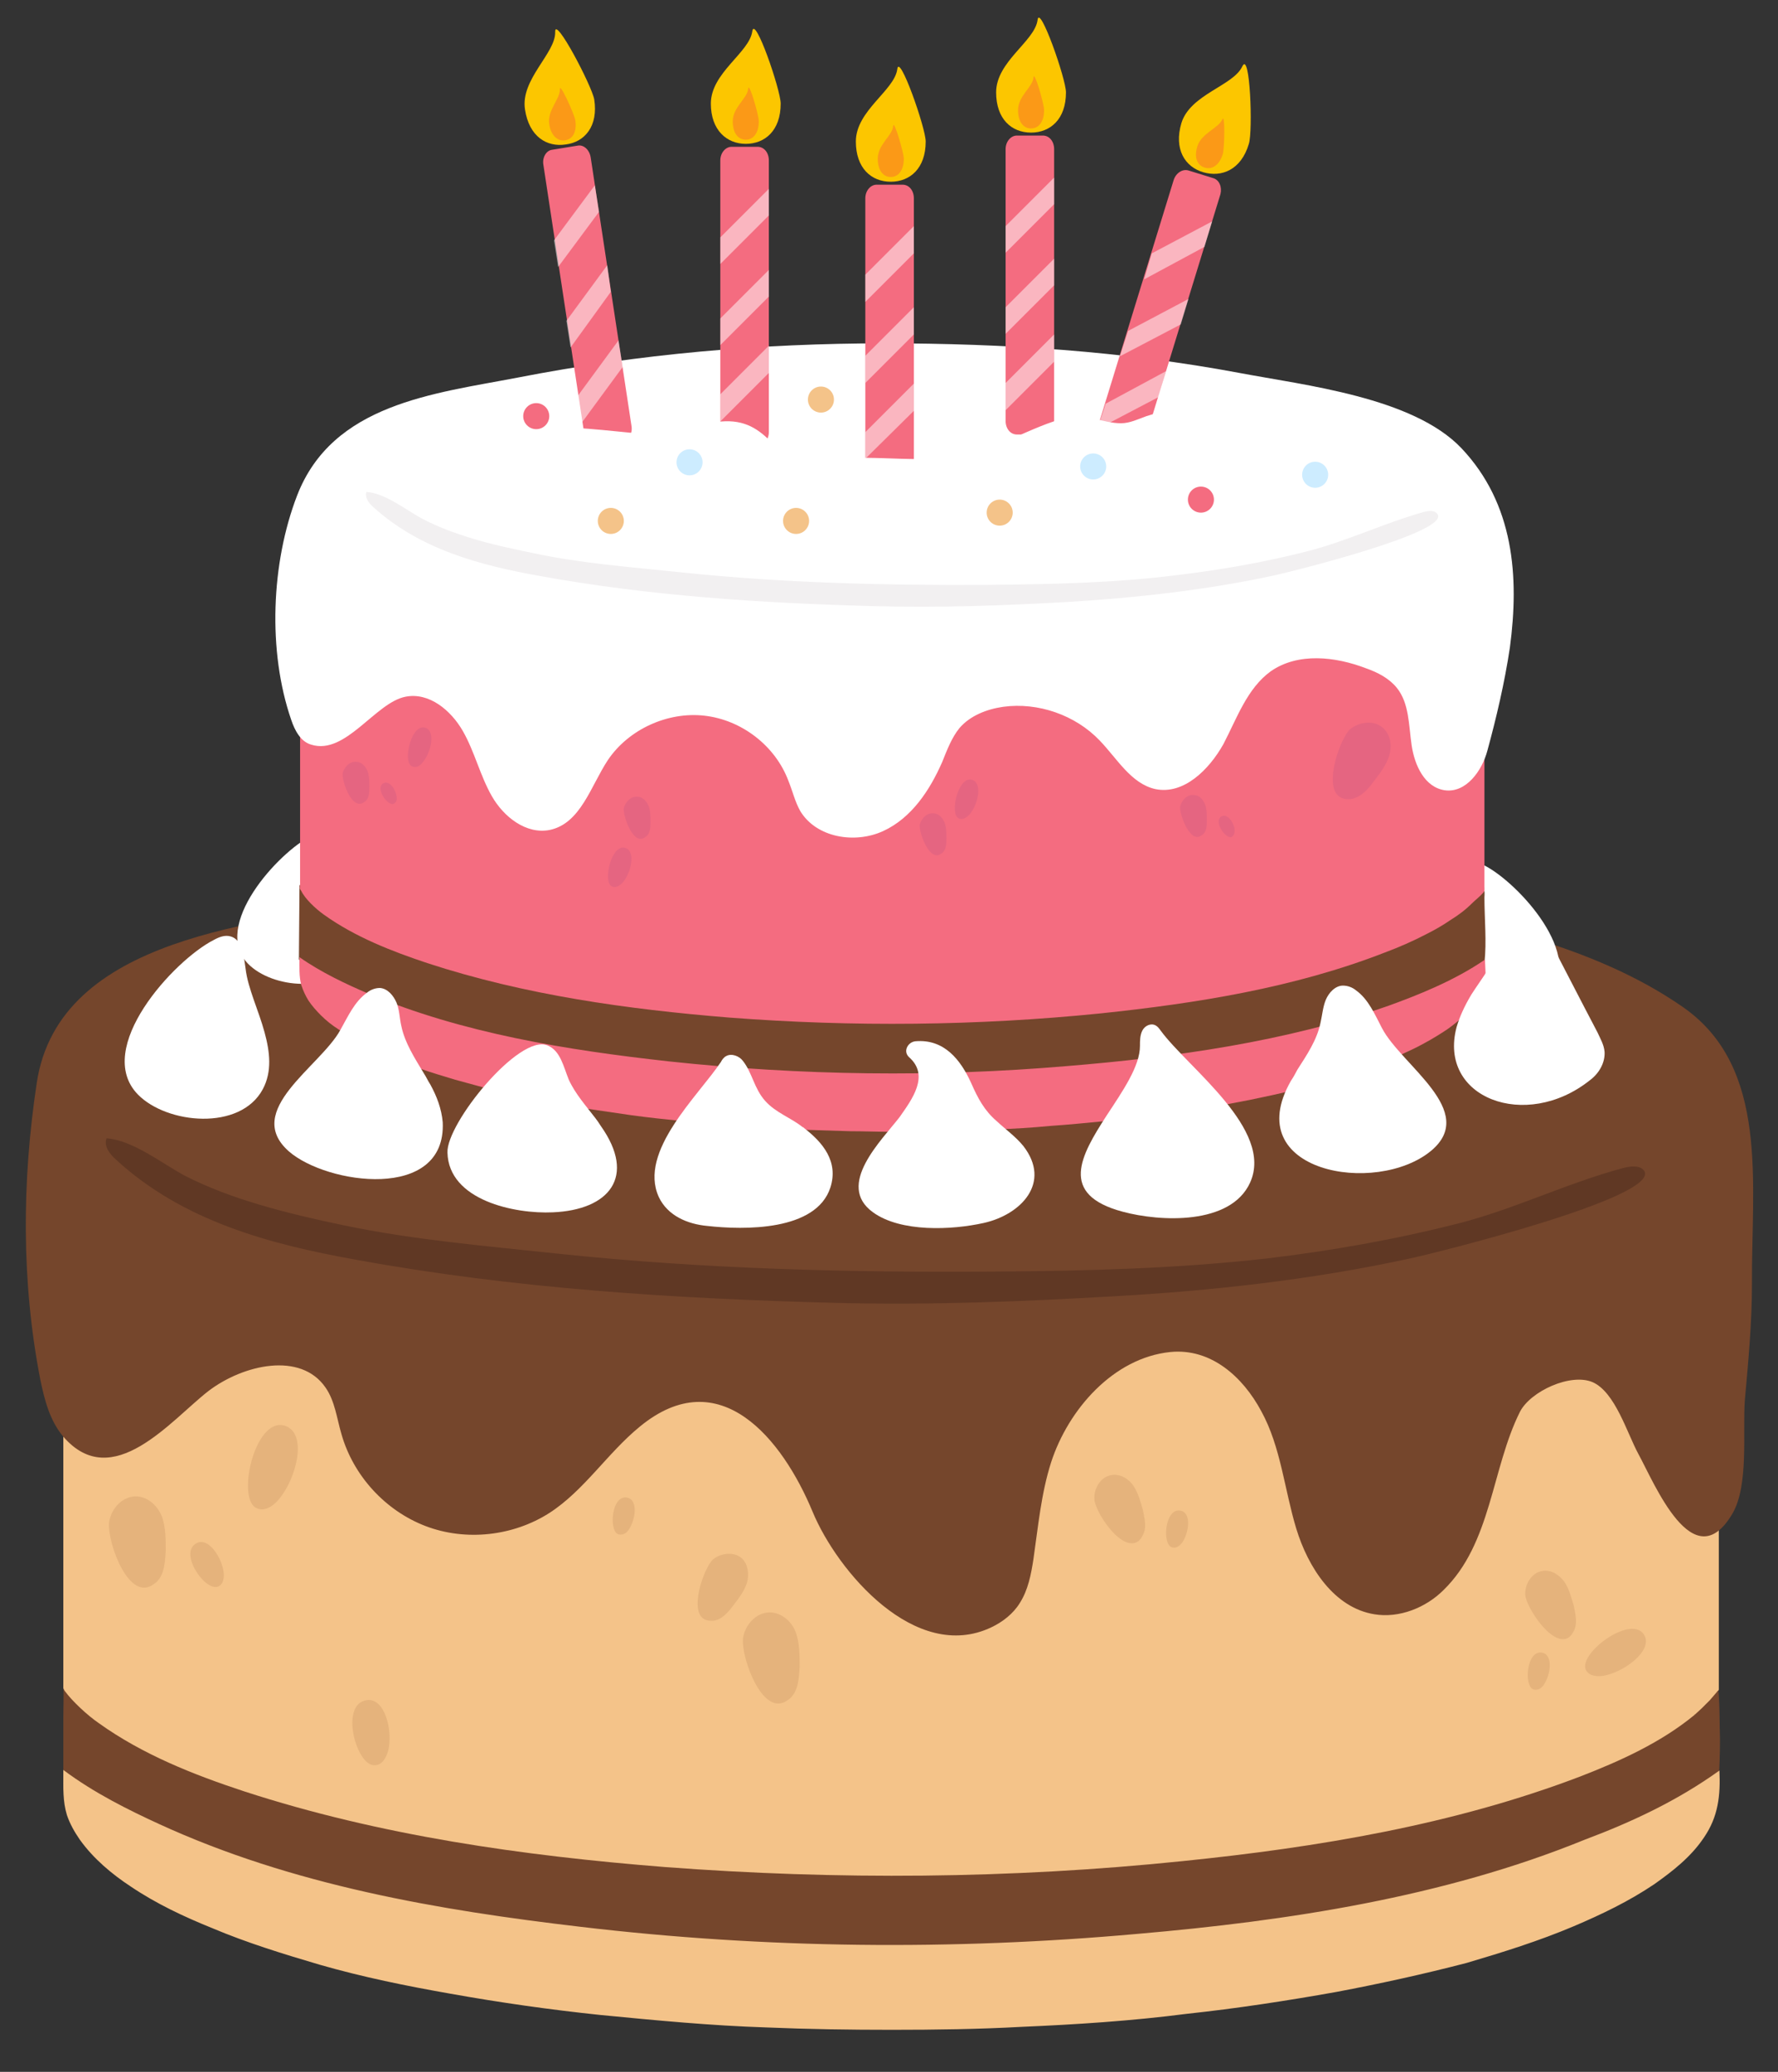 <?xml version="1.0" encoding="utf-8"?>
<!-- Generator: Adobe Illustrator 22.0.1, SVG Export Plug-In . SVG Version: 6.00 Build 0)  -->
<svg version="1.1" id="레이어_1" xmlns="http://www.w3.org/2000/svg" xmlns:xlink="http://www.w3.org/1999/xlink" x="0px"
	 y="0px" viewBox="0 0 300.4 350" enable-background="new 0 0 300.4 350" xml:space="preserve">
<rect x="0" y="0" width="300.4" height="350" fill="#333333" stroke="none"/>
<g>
	<path fill="#75462C" d="M290.2,284.3c-0.4,0.1-1,1.1-1.3,1.5c-0.4,0.5-0.9,1-1.4,1.4c-0.2,0.2-1.1,1-1.2,1.1l0.1-0.1
		c-0.1,0.1-0.2,0.1-0.1,0.1c-5.7,4.8-12.6,8-19.3,10.7c-21.5,8.4-44.5,12.4-67.2,14.7c-29.1,3.1-58.4,3.3-87.5,1
		c-23.9-1.9-48.1-5.4-71.1-13.2c-8.5-2.9-17-6.3-24.5-11.8c-2.1-1.5-4.4-3.2-6-5.3c0.1,2,0,4,0,6s0,4,0,5.9s0,3.7,0,5.5
		c0,0.2,0,0.3,0,0.5c0,0.1,0.1,0.3,0.2,0.4c0.8,1.6,1.4,2.7,2.9,3.7c1.4,0.7,2.8,1.6,4.2,2.4c2.9,1.5,5.9,2.9,8.9,4.2
		c22.5,9.8,47.2,13.8,71.1,16.6c31.1,3.5,62.6,3.8,93.7,1.1c25.5-2.2,51.6-6,76-15c1-0.4,2-0.7,3-1.1c4.1-1.6,8.1-3.3,11.9-5.3
		c2.1-1.1,4.1-2.2,6-3.5c0.7-0.5,1.6-0.9,1.7-1.9c0.1-0.9,0-2,0.1-2.9c0.1-2.3,0.2-4.7,0.2-7.1C290.5,290.7,290.6,287.5,290.2,284.3
		z"/>
	<path fill="#F4C389" d="M192.1,326.7c-31.2,2.8-62.8,2.5-94-1.2c-23.9-2.8-48.7-7-71.3-17.4c-5-2.3-10.9-5.2-16.1-9.1v0.6
		c0,2.4-0.1,4.7,0.6,7c0.5,1.5,1.3,2.9,2.2,4.2c2.3,3.2,5.4,5.8,8.6,7.9c4.3,2.9,9,5.1,13.7,7c5.9,2.5,12.1,4.4,18.2,6.2
		c7.3,2.1,14.7,3.6,22.1,4.9c8.4,1.5,16.8,2.7,25.4,3.6c9.3,0.9,18.6,1.8,28,2.1c7.1,0.3,14.1,0.4,21.2,0.4c7.3,0,14.6-0.1,21.9-0.5
		c9.3-0.4,18.6-1,27.9-2.2c8.4-0.9,16.9-2.2,25.3-3.7c7.4-1.4,14.7-3,22-4.9c6.1-1.8,12.2-3.7,18.1-6.2c4.7-2,9.3-4.2,13.6-7.1
		c3.1-2.2,6.2-4.6,8.4-7.9c2.4-3.5,2.8-7.1,2.6-11.3c-7.1,5.1-14.8,8.7-22.8,11.7C243.9,320.5,217.6,324.5,192.1,326.7z"/>
	<path fill="#F4C389" d="M16.7,291.1c7.4,5.3,16,8.7,24.5,11.5c23,7.5,47.2,10.9,71.1,12.8c29.1,2.2,58.5,2,87.5-1
		c22.6-2.3,45.7-6.1,67.2-14.3c6.7-2.6,13.6-5.7,19.3-10.4c0.1-0.1,1-0.9,1.2-1.1c0.5-0.5,0.9-0.9,1.4-1.4c0.4-0.5,0.8-0.9,1.2-1.4
		c0.1-0.2,0.2-0.2,0.2-0.2s0.1-0.1,0.1-0.2v-69.3c0-0.6,0-1.2-0.1-1.7c0.1-0.4,0.1-0.8,0.1-1.3c0-20.5-62.6-37.2-139.8-37.2
		S10.7,192.5,10.7,213c0,0.4,0,0.8,0.1,1.3c-0.1,0.6-0.1,1.2-0.1,1.7v69.2c0.1,0.2,0.2,0.4,0.2,0.4
		C12.2,287.4,14.8,289.8,16.7,291.1z"/>
	<path fill="#75462C" d="M286.2,289.7c0,0,0,0,0.1-0.1C286.3,289.6,286.3,289.7,286.2,289.7z"/>
	<path fill="#75462C" d="M290.2,285.6C290.1,285.8,290.2,285.6,290.2,285.6L290.2,285.6z"/>
	<path fill="#75462C" d="M10.9,285.7C10.9,285.7,10.9,285.6,10.9,285.7L10.9,285.7z"/>
	<path fill="#75462C" d="M296,216.9c-0.1-17,3-36.6-11.7-46.8c-15.1-10.5-35.1-14.6-52.8-17.9c-27.5-5.1-55.6-7-83.5-7
		s-56,1.9-83.5,7C44.2,155.9,9.9,158,6.2,183c-2.5,16.6-2.6,33.5,0.6,50c0.7,3.4,1.6,7,3.9,9.7c8.3,9.6,18.2-2.8,24.5-7.7
		c5.9-4.5,15.6-6.7,19.8-0.6c1.6,2.3,1.9,5.2,2.7,7.9c2,7,7.4,12.9,14.2,15.5s14.8,1.7,20.9-2.2c5.9-3.8,9.8-10.1,15.3-14.6
		c13.5-11.1,24.1,2.1,29.2,14.4c4.2,10.1,17.4,25.6,30.2,19.5c1.9-0.9,3.7-2.3,4.8-4.1c1.4-2.2,1.9-4.8,2.3-7.4
		c0.8-5.5,1.3-11.1,3-16.4c2.9-8.9,10.5-17.6,20.1-18.6c6.9-0.7,12.3,4.2,15.4,10c3.3,6,3.9,13.2,5.9,19.8c2,6.6,6.4,13.4,13.2,14.5
		c4.2,0.7,8.7-1.1,11.7-4.1c8.1-7.9,8.1-20.5,12.9-30.1c1.8-3.5,8.6-6.6,12.3-5c3.8,1.7,5.8,8.6,7.7,12.1
		c2.7,4.9,9.3,21.3,15.9,10.1c2.8-4.8,1.7-13.7,2.1-19.2C295.4,229.9,296,223.4,296,216.9z"/>
	<g>
		<path fill="#603824" d="M43.8,203.5c4.7,1.4,9.5,2.5,14.3,3.5c12,2.5,24.2,3.5,36.3,4.8c24.7,2.6,49.5,3.2,74.2,3
			c15.1-0.1,30.3-0.5,45.4-2.2c10.9-1.3,21.7-3.2,32.3-5.9c9.5-2.4,18.3-6.8,28-9.4c1.2-0.3,2.8-0.5,3.5,0.5
			c2.8,4.5-36.2,14.1-39.6,14.8c-16.5,3.6-33.8,5.5-50.3,6.4c-15.5,0.9-31.1,1.5-46.6,1.1c-27.2-0.7-54.4-2.4-81.2-7.3
			c-14.5-2.6-29.2-6.5-40.5-16.9c-1-0.9-2.1-2.2-1.6-3.6c4.4,0.3,9.3,4.2,13.2,6.3C35.1,200.6,39.4,202.2,43.8,203.5z"/>
	</g>
	<path fill="#FFFFFF" d="M243.6,159.3c0.9-3.1,2.3-6.2,2.7-9c0.3-1.8,0.4-4.1,2.1-4.6c0.8-0.2,1.7,0.1,2.4,0.5
		c5.7,2.9,17.2,15.4,10.8,22c-4.1,4.3-14.6,5.2-17.8-0.8C242.5,164.9,242.8,162.1,243.6,159.3z"/>
	<path fill="#FFFFFF" d="M59.8,154.1c-0.8-3.1-2.3-6.1-2.7-8.8c-0.3-1.8-0.4-4.1-2.1-4.6c-0.8-0.2-1.6,0.1-2.4,0.5
		c-5.6,2.8-16.9,15.2-10.7,21.6c4.1,4.2,14.3,5.1,17.5-0.7C60.9,159.6,60.6,156.8,59.8,154.1z"/>
	<g>
		<path fill="#75462C" d="M55,153.4c5.3,3.9,11.4,6.4,17.5,8.5c16.5,5.7,33.9,8.2,51.1,9.5c20.8,1.7,42,1.5,62.8-0.7
			c3.2-0.3,6.4-0.7,9.6-1.1c3.3-0.5,6.5-0.9,9.7-1.6c3.2-0.5,6.4-1.2,9.6-2c3.2-0.8,6.4-1.7,9.5-2.6c3.1-0.9,6.2-2,9.3-3.2
			c0.8-0.3,1.4-0.8,2.1-1.2c1.1-0.6,1.9-1.4,3.1-1.9c1.3-0.5,2.5-1,3.7-1.6c2.4-1.2,4.6-2.8,6.6-4.5c0.1-0.1,0.4-0.5,0.7-0.7
			c0.7-0.6,0.5,1.1,0.5,1.3c0,3.7,0.4,7.4,0,11.1c0,0.1,0,0.2-0.1,0.3c0,0.1-0.1,0.1-0.2,0.1c-1,0.5-2,0.7-2.9,1.2
			c-1.2,0.7-2.5,1.3-3.7,2c-2.5,1.2-5.2,2.4-7.9,3.4c-0.4,0.1-0.7,0.3-1.1,0.4c-17.5,6.5-36.2,9.2-54.6,10.8
			c-22.4,2-45,1.7-67.3-0.8c-17.1-2-34.8-4.9-51-11.9c-3.5-1.7-7.8-3.4-11.5-6.1l0.1-12.6c1.3,0.9,2.2,2,3.2,3.3
			C54.4,153.2,54.5,153,55,153.4z"/>
		<path fill="#F46C80" d="M180.2,180.1c-22.3,1.9-44.9,1.6-67.2-0.8c-17.1-1.9-34.8-4.7-50.9-11.5c-3.5-1.5-7.8-3.5-11.5-6.1
			c0,1.6-0.1,3.2,0.3,4.7c0.3,0.9,0.7,1.8,1.2,2.6c0.6,0.9,1.3,1.7,2.1,2.5c0.9,0.9,1.9,1.7,3,2.4c1.2,0.8,2.5,1.6,3.8,2.3
			c1.5,0.8,3,1.5,4.6,2.2c1.7,0.7,3.5,1.4,5.3,2.1c2,0.7,4,1.3,6,1.9c2.2,0.6,4.4,1.2,6.6,1.8c2.4,0.6,4.8,1.1,7.2,1.6
			c2.6,0.5,5.2,1,7.8,1.4c2.7,0.4,5.5,0.8,8.2,1.2c2.9,0.4,5.8,0.7,8.7,1c3,0.3,6.1,0.6,9.1,0.8c3.1,0.2,6.3,0.4,9.4,0.6
			c3.2,0.1,6.5,0.2,9.8,0.3c2.3,0,4.7,0.1,7,0.1c2.6,0,5.2,0,7.7-0.1c3.2-0.1,6.5-0.2,9.7-0.3c3.1-0.1,6.3-0.3,9.4-0.6
			c3-0.2,6-0.5,9.1-0.8c2.9-0.3,5.8-0.6,8.7-1c2.7-0.4,5.5-0.8,8.2-1.2c2.6-0.4,5.1-0.9,7.7-1.4c2.4-0.5,4.8-1,7.2-1.6
			c2.2-0.5,4.4-1.1,6.6-1.8c2-0.6,4-1.2,5.9-1.9c1.8-0.6,3.5-1.3,5.3-2.1c1.5-0.7,3.1-1.4,4.5-2.2c1.3-0.7,2.6-1.5,3.8-2.3
			c1-0.7,2-1.5,2.9-2.4c0.8-0.8,1.5-1.6,2.1-2.5c0.5-0.8,0.9-1.7,1.2-2.6c0.5-1.4,0.2-2.8,0.2-4.3c-5.2,3.6-11.6,6.1-16.3,7.8
			C217.2,176,198.5,178.6,180.2,180.1z"/>
		<path fill="#F46C80" d="M54.7,154.5c5.3,3.8,11.5,6.2,17.5,8.2c16.5,5.4,33.8,7.8,51,9.2c20.9,1.6,41.9,1.4,62.7-0.7
			c16.2-1.7,32.7-4.3,48.1-10.3c2.4-0.9,4.7-1.9,7-3.1c1.4-0.7,2.8-1.5,4.1-2.4c1.3-0.8,2.5-1.7,3.6-2.8c0.6-0.6,1.3-1.1,1.9-1.8
			c0.3-0.4,0.2-0.5,0.2-1c0-0.6,0-1.2,0-1.8c0-1,0-2,0-3c0-1.3,0-2.6,0-3.9c0-1.5,0-3.1,0-4.6c0-1.7,0-3.4,0-5.1c0-1.8,0-3.6,0-5.3
			c0-1.8,0-3.6,0-5.4c0-1.7,0-3.4,0-5.2c0-1.6,0-3.2,0-4.7c0-1.4,0-2.7,0-4.1c0-1.1,0-2.1,0-3.2c0-0.7,0-1.4,0-2.1
			c0-1.4,0.1-2.8-0.1-4.3c-0.4-2-1.5-3.7-2.8-5.1c-1.8-1.9-4.1-3.5-6.4-4.8c-3-1.7-6.2-3.1-9.5-4.3c-4-1.5-8.1-2.7-12.2-3.8
			c-4.8-1.2-9.7-2.2-14.6-3.1c-5.5-1-11.1-1.7-16.7-2.3c-6.1-0.7-12.2-1.1-18.3-1.5c-6.5-0.3-13-0.5-19.5-0.5s-13,0.2-19.5,0.5
			c-6.1,0.3-12.2,0.8-18.3,1.5c-5.6,0.6-11.1,1.4-16.7,2.3c-4.9,0.9-9.8,1.9-14.6,3.1c-4.1,1.1-8.2,2.3-12.2,3.8
			c-3.3,1.2-6.5,2.6-9.5,4.3c-2.3,1.3-4.5,2.8-6.3,4.8c-1.3,1.4-2.5,3.2-2.8,5.1c-0.3,1.7-0.1,3.3-0.1,5c0,0.9,0,1.8,0,2.6
			c0,2.8,0,5.5,0,8.3c0,3.5,0,7.1,0,10.6c0,3.6,0,7.3,0,10.9c0,3.1,0,6.2,0,9.3c0,1.9,0,3.8,0,5.6c0,0.2-0.1,0.7,0,0.8
			c0.1,0.2,0.2,0.3,0.2,0.3C51.5,151.8,53.3,153.5,54.7,154.5z"/>
		<path fill="#75462C" d="M250.8,150.5C250.7,150.7,250.8,150.5,250.8,150.5L250.8,150.5z"/>
		<path fill="#75462C" d="M50.6,150.6C50.6,150.6,50.6,150.5,50.6,150.6L50.6,150.6z"/>
		<g>
			<path fill="#E56581" d="M61.2,135.7c0.2-0.1,0.3-0.2,0.5-0.3c0.7-0.6,0.7-1.6,0.7-2.5s0-1.8-0.3-2.6s-1-1.6-1.9-1.6
				c-1.1-0.1-2,0.8-2.3,1.9C57.7,131.6,59.2,136.5,61.2,135.7z"/>
		</g>
		<g>
			<path fill="#E56581" d="M158.7,144.4c0.2-0.1,0.3-0.2,0.5-0.3c0.7-0.6,0.7-1.6,0.7-2.5s0-1.8-0.3-2.6s-1-1.6-1.9-1.6
				c-1.1-0.1-2,0.8-2.3,1.9C155.2,140.3,156.8,145.2,158.7,144.4z"/>
		</g>
		<g>
			<path fill="#E56581" d="M227,134.9c0.3,0.1,0.7,0.1,1.1,0.1c1.7-0.2,3-1.6,4-3c1-1.3,2.1-2.7,2.6-4.3c0.5-1.6,0.3-3.5-1-4.7
				c-1.5-1.4-4-1.1-5.6,0.2C226.4,124.7,223.1,133.9,227,134.9z"/>
		</g>
		<g>
			<path fill="#E56581" d="M108.7,141.6c0.2-0.1,0.3-0.2,0.5-0.3c0.7-0.6,0.7-1.6,0.7-2.5s0-1.8-0.3-2.6s-1-1.6-1.9-1.6
				c-1.1-0.1-2,0.8-2.3,1.9C105.2,137.6,106.8,142.5,108.7,141.6z"/>
		</g>
		<g>
			<path fill="#E56581" d="M71.4,128.8c1.4-1.6,2.2-5.1,0.6-5.8c-2.4-1.1-4,5.5-2.5,6.4C70.2,129.8,70.9,129.5,71.4,128.8z"/>
		</g>
		<g>
			<path fill="#E56581" d="M163.8,137.6c1.4-1.6,2.2-5.1,0.6-5.8c-2.4-1.1-4,5.5-2.5,6.4C162.5,138.6,163.2,138.2,163.8,137.6z"/>
		</g>
		<g>
			<path fill="#E56581" d="M105.2,149.1c1.4-1.6,2.2-5.1,0.6-5.8c-2.4-1.1-4,5.5-2.5,6.4C103.9,150.1,104.6,149.7,105.2,149.1z"/>
		</g>
		<g>
			<path fill="#E56581" d="M67,134.6c-0.1-1.2-1.2-2.8-2.2-2.3c-1.5,0.8,0.7,3.9,1.7,3.5C67,135.5,67.1,135.1,67,134.6z"/>
		</g>
		<g>
			<path fill="#E56581" d="M202.7,141.3c0.2-0.1,0.3-0.2,0.5-0.3c0.7-0.6,0.7-1.6,0.7-2.5s0-1.8-0.3-2.6s-1-1.6-1.9-1.6
				c-1.1-0.1-2,0.8-2.3,1.9C199.2,137.2,200.8,142.1,202.7,141.3z"/>
		</g>
		<g>
			<path fill="#E56581" d="M208.6,140.2c-0.1-1.2-1.2-2.8-2.2-2.3c-1.5,0.8,0.7,3.9,1.7,3.5C208.5,141.1,208.6,140.7,208.6,140.2z"
				/>
		</g>
	</g>
	<path fill="#FFFFFF" d="M255.1,109.4c1.6-12,0.7-24.3-8.2-33.7c-8.2-8.6-26.4-10.6-37.5-12.7c-19.7-3.7-39.9-5-59.9-5
		c-21,0-41.6,1.8-62.1,5.8c-14.1,2.7-31.2,4.4-37.2,19.9c-4.4,11.4-5,26.3-1,37.9c0.6,1.8,1.6,3.7,3.4,4.2
		c5.8,1.8,10.8-7.1,15.9-8.1c4-0.8,7.7,2.3,9.7,5.8s2.9,7.5,4.9,11s5.8,6.5,9.8,5.7c5.2-1.1,6.9-7.4,9.8-11.8
		c3.5-5.2,10.1-8.2,16.3-7.5c6.3,0.7,12,5.1,14.2,11c0.7,1.7,1.1,3.5,2,5.1c2.7,4.5,9.2,5.6,14,3.4s7.9-6.9,10-11.7
		c0.8-2,1.6-4.1,2.9-5.7c1.8-2.1,4.6-3.2,7.4-3.6c5.9-0.8,12.2,1.4,16.3,5.7c2.9,3,5.3,7.3,9.4,8.2c4.8,1,9.1-3.3,11.5-7.6
		c2.3-4.4,4-9.4,8-12.3c4.6-3.2,10.9-2.5,16.1-0.5c2,0.7,3.9,1.7,5.2,3.3c2.1,2.6,2,6.3,2.5,9.7c0.5,3.4,2.2,7.1,5.6,7.6
		c3.6,0.5,6.3-3.3,7.2-6.7C252.8,121.3,254.2,115.4,255.1,109.4z"/>
	<path fill="#FFFFFF" d="M172.9,193.6c-1.3-1.6-3-2.8-4.5-4.2c-2.1-1.8-3.2-3.9-4.3-6.4c-1.8-4-4.6-7.5-9.4-7.1
		c-1.3,0.1-2.2,1.7-1.1,2.7c3.5,3.1,0.5,7.1-1.6,10.1c-3,3.9-10.9,11.5-4.5,16.1c4.7,3.4,13.3,3,18.7,1.8
		C172.5,205.2,177.7,199.8,172.9,193.6z"/>
	<path fill="#FFFFFF" d="M72.7,183.2c-0.4-0.6-0.7-1.3-1.1-1.9c-1.5-2.5-3.2-5.1-3.8-8c-0.3-1.3-0.3-2.7-0.8-3.9s-1.5-2.4-2.8-2.5
		c-0.8,0-1.6,0.3-2.2,0.8c-2.1,1.5-3.2,4-4.5,6.3c-3.4,6.2-16.5,13.6-8.7,20.5c6.4,5.6,26.6,8.5,26-4.9
		C74.6,187.3,73.8,185.2,72.7,183.2z"/>
	<path fill="#FFFFFF" d="M135.9,190.6c-0.1-0.1-0.2-0.2-0.3-0.2c-2-1.6-4.5-2.4-6.3-4.4c-1.9-2.1-2.2-4.8-3.8-6.8
		c-0.6-0.8-1.9-1.3-2.8-0.8c-0.4,0.2-0.7,0.6-0.9,1c-3.8,5.7-14,15.1-10.5,22.8c1.5,3.2,4.9,4.6,8.2,4.9c6.2,0.7,18.4,0.9,20.8-6.5
		C141.7,196.2,139,193,135.9,190.6z"/>
	<path fill="#FFFFFF" d="M100.6,188.9c-1.6-2.1-3.4-4.1-4.5-6.5c-0.9-2.2-1.4-4.9-3.6-5.8c-4.8-2-17.1,13.2-16.9,18.1
		c0.2,8.1,11.4,10.4,17.8,10.1c9.5-0.4,14.2-6,8.1-14.6C101.2,189.7,100.9,189.3,100.6,188.9z"/>
	<path fill="#FFFFFF" d="M218.1,182.6c0.4-0.6,0.8-1.3,1.1-1.9c1.6-2.5,3.3-5,3.9-7.9c0.3-1.3,0.4-2.7,0.9-3.9s1.6-2.4,2.9-2.4
		c0.8,0,1.6,0.3,2.2,0.8c2.1,1.5,3.2,4.1,4.4,6.4c3.3,6.3,16.3,14,8.3,20.7C232.5,202.1,209.3,198,218.1,182.6z"/>
	<path fill="#FFFFFF" d="M187,188.4c2.7-4.1,5.6-8.3,5.6-11.7c0-0.9,0-1.8,0.4-2.6s1.4-1.3,2.2-0.9c0.4,0.2,0.6,0.5,0.9,0.9
		c4.6,6.3,19.2,16.7,15.1,25.7c-3.3,7.2-15.2,6.6-21.5,4.9C178.8,201.8,182.6,195.2,187,188.4z"/>
	<g>
		<path fill="#E5B37C" d="M25.3,268c0.3-0.1,0.7-0.4,1.1-0.7c1.4-1.3,1.5-3.5,1.6-5.4c0-1.9,0-3.8-0.6-5.6c-0.7-1.8-2.2-3.3-4.1-3.5
			c-2.3-0.2-4.3,1.7-4.8,4C17.8,259.4,21.2,269.8,25.3,268z"/>
	</g>
	<g>
		<path fill="#E5B37C" d="M132.4,287.6c0.3-0.1,0.7-0.4,1.1-0.7c1.4-1.3,1.5-3.5,1.6-5.4c0-1.9,0-3.8-0.6-5.6s-2.2-3.3-4.1-3.5
			c-2.3-0.2-4.3,1.7-4.8,4C124.9,278.9,128.3,289.3,132.4,287.6z"/>
	</g>
	<g>
		<path fill="#E5B37C" d="M47.1,253.3c2.9-3.4,4.8-10.7,1.4-12.3c-5.2-2.4-8.6,11.8-5.3,13.7C44.5,255.4,45.9,254.7,47.1,253.3z"/>
	</g>
	<g>
		<path fill="#E5B37C" d="M37.8,265.7c-0.3-2.6-2.6-6.1-4.6-5c-3.1,1.6,1.5,8.3,3.7,7.3C37.6,267.7,37.9,266.8,37.8,265.7z"/>
	</g>
	<g>
		<path fill="#E5B37C" d="M265.2,276.5c0.2-0.2,0.4-0.4,0.6-0.8c0.8-1.3,0.4-2.9,0.1-4.4c-0.4-1.4-0.8-2.9-1.6-4.1
			c-0.9-1.2-2.3-2.1-3.8-1.8c-1.7,0.3-2.9,2.2-2.8,4C257.8,271.5,262.5,278.7,265.2,276.5z"/>
	</g>
	<g>
		<path fill="#E5B37C" d="M119.4,273.7c0.3,0.1,0.6,0.1,1,0.1c1.5-0.1,2.6-1.4,3.5-2.6s1.8-2.3,2.3-3.8c0.4-1.4,0.2-3.1-0.8-4.1
			c-1.3-1.2-3.5-1-4.9,0.1C118.9,264.8,116.1,272.8,119.4,273.7z"/>
	</g>
	<g>
		<path fill="#E5B37C" d="M192.4,260.3c0.2-0.2,0.4-0.4,0.6-0.8c0.8-1.3,0.4-2.9,0.1-4.4c-0.4-1.4-0.8-2.9-1.6-4.1s-2.3-2.1-3.8-1.8
			c-1.7,0.3-2.9,2.2-2.8,4C184.9,255.3,189.6,262.5,192.4,260.3z"/>
	</g>
	<g>
		<path fill="#E5B37C" d="M270.9,283.1c3.4-0.6,8.2-4.1,7-6.7c-1.9-4-11.1,2.7-10,5.6C268.3,283,269.5,283.3,270.9,283.1z"/>
	</g>
	<g>
		<path fill="#E5B37C" d="M260.9,284.5c1.1-1.7,1.5-4.9-0.3-5.3c-2.7-0.6-3.2,5.7-1.5,6.2C259.8,285.6,260.5,285.2,260.9,284.5z"/>
	</g>
	<g>
		<path fill="#E5B37C" d="M199.8,260.5c1.1-1.7,1.5-4.9-0.3-5.3c-2.7-0.6-3.2,5.7-1.5,6.2C198.7,261.6,199.3,261.2,199.8,260.5z"/>
	</g>
	<g>
		<path fill="#E5B37C" d="M106.3,258.3c1.1-1.7,1.5-4.9-0.3-5.3c-2.7-0.6-3.2,5.7-1.5,6.2C105.2,259.4,105.9,259,106.3,258.3z"/>
	</g>
	<g>
		<path fill="#E5B37C" d="M65.6,295.7c0.8-3.4-0.6-8.9-3.6-8.5c-4.7,0.6-1.8,11.2,1.3,11C64.5,298.2,65.2,297.1,65.6,295.7z"/>
	</g>
	<path fill="#FFFFFF" d="M44.7,174.4c-1-3.7-2.8-7.4-3.2-10.7c-0.3-2.1-0.5-4.9-2.5-5.5c-1-0.3-2,0.1-2.9,0.6
		c-6.7,3.4-20.4,18.3-12.8,26.1c4.9,5,17.3,6.2,21.1-0.9C46,181,45.6,177.7,44.7,174.4z"/>
	<path fill="#FFFFFF" d="M246.1,173.5c0.5-1.7,1.3-3.5,2.5-5.5c1.8-2.8,4-5.5,5-8.7c0.7-2.2,1.4-5.2,3.8-5.2c1.7,0,2.8,1.7,3.6,3.2
		c3,5.7,5.9,11.4,8.9,17.1c0.5,1.1,1.1,2.1,1.2,3.3c0.1,1.9-1,3.7-2.5,4.8C257.8,191.1,242.9,185.5,246.1,173.5z"/>
	<g>
		<path fill="#F2F0F1" d="M79.9,91c3.3,1,6.6,1.7,10,2.4c8.3,1.8,16.8,2.4,25.3,3.3c17.2,1.8,34.4,2.2,51.7,2.1
			c10.5-0.1,21.1-0.3,31.6-1.6c7.6-0.9,15.1-2.2,22.5-4.1c6.6-1.7,12.8-4.7,19.5-6.6c0.8-0.2,1.9-0.4,2.4,0.4
			c1.9,3.1-25.2,9.8-27.6,10.3c-11.5,2.5-23.5,3.8-35,4.5c-10.8,0.6-21.6,1-32.5,0.7c-18.9-0.5-37.9-1.7-56.6-5.1
			C81.1,95.5,70.9,92.8,63,85.6c-0.7-0.6-1.4-1.6-1.1-2.5c3.1,0.2,6.5,2.9,9.2,4.4C73.9,89,76.9,90.1,79.9,91z"/>
	</g>
	<g>
		<path fill="#F46C80" d="M106.7,72c0.2,1.2-0.5,2.4-1.5,2.5l-4.3,0.7c-1,0.2-2-0.7-2.2-2l-6.9-45.4c-0.2-1.2,0.5-2.4,1.5-2.5
			l4.3-0.7c1-0.2,2,0.7,2.2,2L106.7,72z"/>
		<g>
			<path fill="#FCC600" d="M100.4,16.8c0.7,4.5-1.6,7.2-4.8,7.6c-3.2,0.5-6.2-1.3-6.9-5.9c-0.8-5.1,5.2-9.5,5.1-13.1
				C93.7,2.5,100,14.5,100.4,16.8z"/>
			<path fill="#FB9917" d="M97.2,20.3c0.3,2.1-0.5,3.2-1.7,3.4c-1.2,0.2-2.4-0.7-2.7-2.7c-0.4-2.3,1.8-4.2,1.8-5.9
				C94.5,13.7,97,19.2,97.2,20.3z"/>
		</g>
		<g>
			<polygon opacity="0.5" fill="#FFFFFF" enable-background="new    " points="94.3,45.1 101.2,35.8 100.5,31.3 93.6,40.6 			"/>
			<polygon opacity="0.5" fill="#FFFFFF" enable-background="new    " points="96.4,58.7 103.2,49.3 102.6,44.8 95.7,54.2 			"/>
			<polygon opacity="0.5" fill="#FFFFFF" enable-background="new    " points="98.3,71.4 105.2,62 104.5,57.5 97.6,66.9 			"/>
		</g>
	</g>
	<g>
		<path fill="#F46C80" d="M129.9,73c0,1.3-0.9,2.3-1.9,2.3h-4.4c-1.1,0-1.9-1-1.9-2.3V27.1c0-1.3,0.9-2.3,1.9-2.3h4.4
			c1.1,0,1.9,1,1.9,2.3V73z"/>
		<g>
			<path fill="#FCC600" d="M131.9,17.5c0,4.6-2.7,6.8-5.9,6.8s-5.9-2.3-5.9-6.8c0-5.2,6.5-8.6,7-12.2
				C127.5,2.4,131.9,15.2,131.9,17.5z"/>
			<path fill="#FB9917" d="M128.2,20.5c0,2.1-1,3.1-2.2,3.1s-2.2-1-2.2-3.1c0-2.4,2.5-3.9,2.6-5.5C126.5,13.6,128.2,19.4,128.2,20.5
				z"/>
		</g>
		<g>
			<polygon opacity="0.5" fill="#FFFFFF" enable-background="new    " points="121.7,44.6 129.9,36.4 129.9,31.9 121.7,40.1 			"/>
			<polygon opacity="0.5" fill="#FFFFFF" enable-background="new    " points="121.7,58.3 129.9,50.1 129.9,45.6 121.7,53.8 			"/>
			<polygon opacity="0.5" fill="#FFFFFF" enable-background="new    " points="121.7,71.2 129.9,63 129.9,58.4 121.7,66.6 			"/>
		</g>
	</g>
	<g>
		<path fill="#F46C80" d="M154.4,79.4c0,1.3-0.9,2.3-1.9,2.3h-4.4c-1.1,0-1.9-1-1.9-2.3V33.5c0-1.3,0.9-2.3,1.9-2.3h4.4
			c1.1,0,1.9,1,1.9,2.3V79.4z"/>
		<g>
			<path fill="#FCC600" d="M156.4,23.9c0,4.6-2.7,6.8-5.9,6.8c-3.3,0-5.9-2.3-5.9-6.8c0-5.2,6.5-8.6,7-12.2
				C151.9,8.8,156.4,21.6,156.4,23.9z"/>
			<path fill="#FB9917" d="M152.7,26.8c0,2.1-1,3.1-2.2,3.1s-2.2-1-2.2-3.1c0-2.4,2.5-3.9,2.6-5.5C151,20,152.7,25.8,152.7,26.8z"/>
		</g>
		<g>
			<polygon opacity="0.5" fill="#FFFFFF" enable-background="new    " points="146.2,51 154.4,42.8 154.4,38.2 146.2,46.4 			"/>
			<polygon opacity="0.5" fill="#FFFFFF" enable-background="new    " points="146.2,64.7 154.4,56.5 154.4,51.9 146.2,60.1 			"/>
			<polygon opacity="0.5" fill="#FFFFFF" enable-background="new    " points="146.2,77.5 154.4,69.4 154.4,64.8 146.2,73 			"/>
		</g>
	</g>
	<g>
		<path fill="#F46C80" d="M192.7,76.7c-0.4,1.2-1.5,1.9-2.5,1.6L186,77c-1-0.3-1.5-1.5-1.2-2.7l13.5-43.9c0.4-1.2,1.5-1.9,2.5-1.6
			l4.2,1.3c1,0.3,1.5,1.5,1.2,2.7L192.7,76.7z"/>
		<g>
			<path fill="#FCC600" d="M211,24.3c-1.3,4.4-4.6,5.7-7.7,4.8s-5-3.9-3.7-8.3c1.5-4.9,8.8-6.3,10.3-9.6
				C211.2,8.5,211.7,22.1,211,24.3z"/>
			<path fill="#FB9917" d="M206.6,26c-0.6,2-1.9,2.7-3.1,2.3c-1.2-0.4-1.8-1.6-1.2-3.6c0.7-2.2,3.5-3,4.2-4.5
				C207,18.9,206.9,25,206.6,26z"/>
		</g>
		<g>
			<polygon opacity="0.5" fill="#FFFFFF" enable-background="new    " points="193.3,47.2 203.5,41.7 204.8,37.4 194.6,42.8 			"/>
			<polygon opacity="0.5" fill="#FFFFFF" enable-background="new    " points="189.2,60.2 199.5,54.8 200.8,50.5 190.6,55.9 			"/>
			<polygon opacity="0.5" fill="#FFFFFF" enable-background="new    " points="185.4,72.5 195.7,67.1 197,62.7 186.8,68.2 			"/>
		</g>
	</g>
	<g>
		<path fill="#F46C80" d="M178.1,71.1c0,1.3-0.9,2.3-1.9,2.3h-4.4c-1.1,0-1.9-1-1.9-2.3V25.2c0-1.3,0.9-2.3,1.9-2.3h4.4
			c1.1,0,1.9,1,1.9,2.3V71.1z"/>
		<g>
			<path fill="#FCC600" d="M180.1,15.6c0,4.6-2.7,6.8-5.9,6.8c-3.3,0-5.9-2.3-5.9-6.8c0-5.2,6.5-8.6,7-12.2
				C175.6,0.5,180.1,13.3,180.1,15.6z"/>
			<path fill="#FB9917" d="M176.4,18.6c0,2.1-1,3.1-2.2,3.1s-2.2-1-2.2-3.1c0-2.4,2.5-3.9,2.6-5.5C174.7,11.7,176.4,17.5,176.4,18.6
				z"/>
		</g>
		<g>
			<polygon opacity="0.5" fill="#FFFFFF" enable-background="new    " points="169.9,42.7 178.1,34.5 178.1,30 169.9,38.2 			"/>
			<polygon opacity="0.5" fill="#FFFFFF" enable-background="new    " points="169.9,56.4 178.1,48.2 178.1,43.7 169.9,51.9 			"/>
			<polygon opacity="0.5" fill="#FFFFFF" enable-background="new    " points="169.9,69.3 178.1,61.1 178.1,56.5 169.9,64.7 			"/>
		</g>
	</g>
	<g>
		<path fill="#FFFFFF" d="M123.3,90c-8.6-0.6-36.9,0.1-39.8-11.1c-2.9-11,22.6-5,27.6-5.6c3.6-0.4,7.1-1.9,10.8-2.1
			c3.9-0.3,6.3,1.2,8.8,3.9c3.4,3.7,1.1,4.2,6.1,3.1c8.5-1.9,16.3,0.1,24.6-1c6.6-0.9,12.7-5.2,19-6.7c3.1-0.7,5.9,1,9,1
			c1.5,0,2.9-0.7,4.3-1.2c5.6-1.9,11.4-0.7,17,0.8c4.4,1.2,9.8,0.7,13.6,3.7c2.2,1.7,3.5,4.9,2.2,7.4c-1,1.9-3.2,2.8-5.2,3.5
			c-9.8,3.3-20.3,4.1-30.7,4.7C168.1,91.6,145.7,91.4,123.3,90z"/>
	</g>
	<g>
		<circle fill="#F46C80" cx="90.6" cy="70.3" r="2.2"/>
		<circle fill="#F46C80" cx="202.9" cy="84.4" r="2.2"/>
		<circle fill="#F4C389" cx="103.2" cy="88" r="2.2"/>
		<circle fill="#F4C389" cx="134.5" cy="88" r="2.2"/>
		<circle fill="#F4C389" cx="138.7" cy="67.5" r="2.2"/>
		<circle fill="#F4C389" cx="168.9" cy="86.6" r="2.2"/>
		<circle fill="#CDECFF" cx="116.5" cy="78.1" r="2.2"/>
		<circle fill="#CDECFF" cx="222.2" cy="80.2" r="2.2"/>
		<circle fill="#CDECFF" cx="184.7" cy="78.8" r="2.2"/>
	</g>
</g>
</svg>
